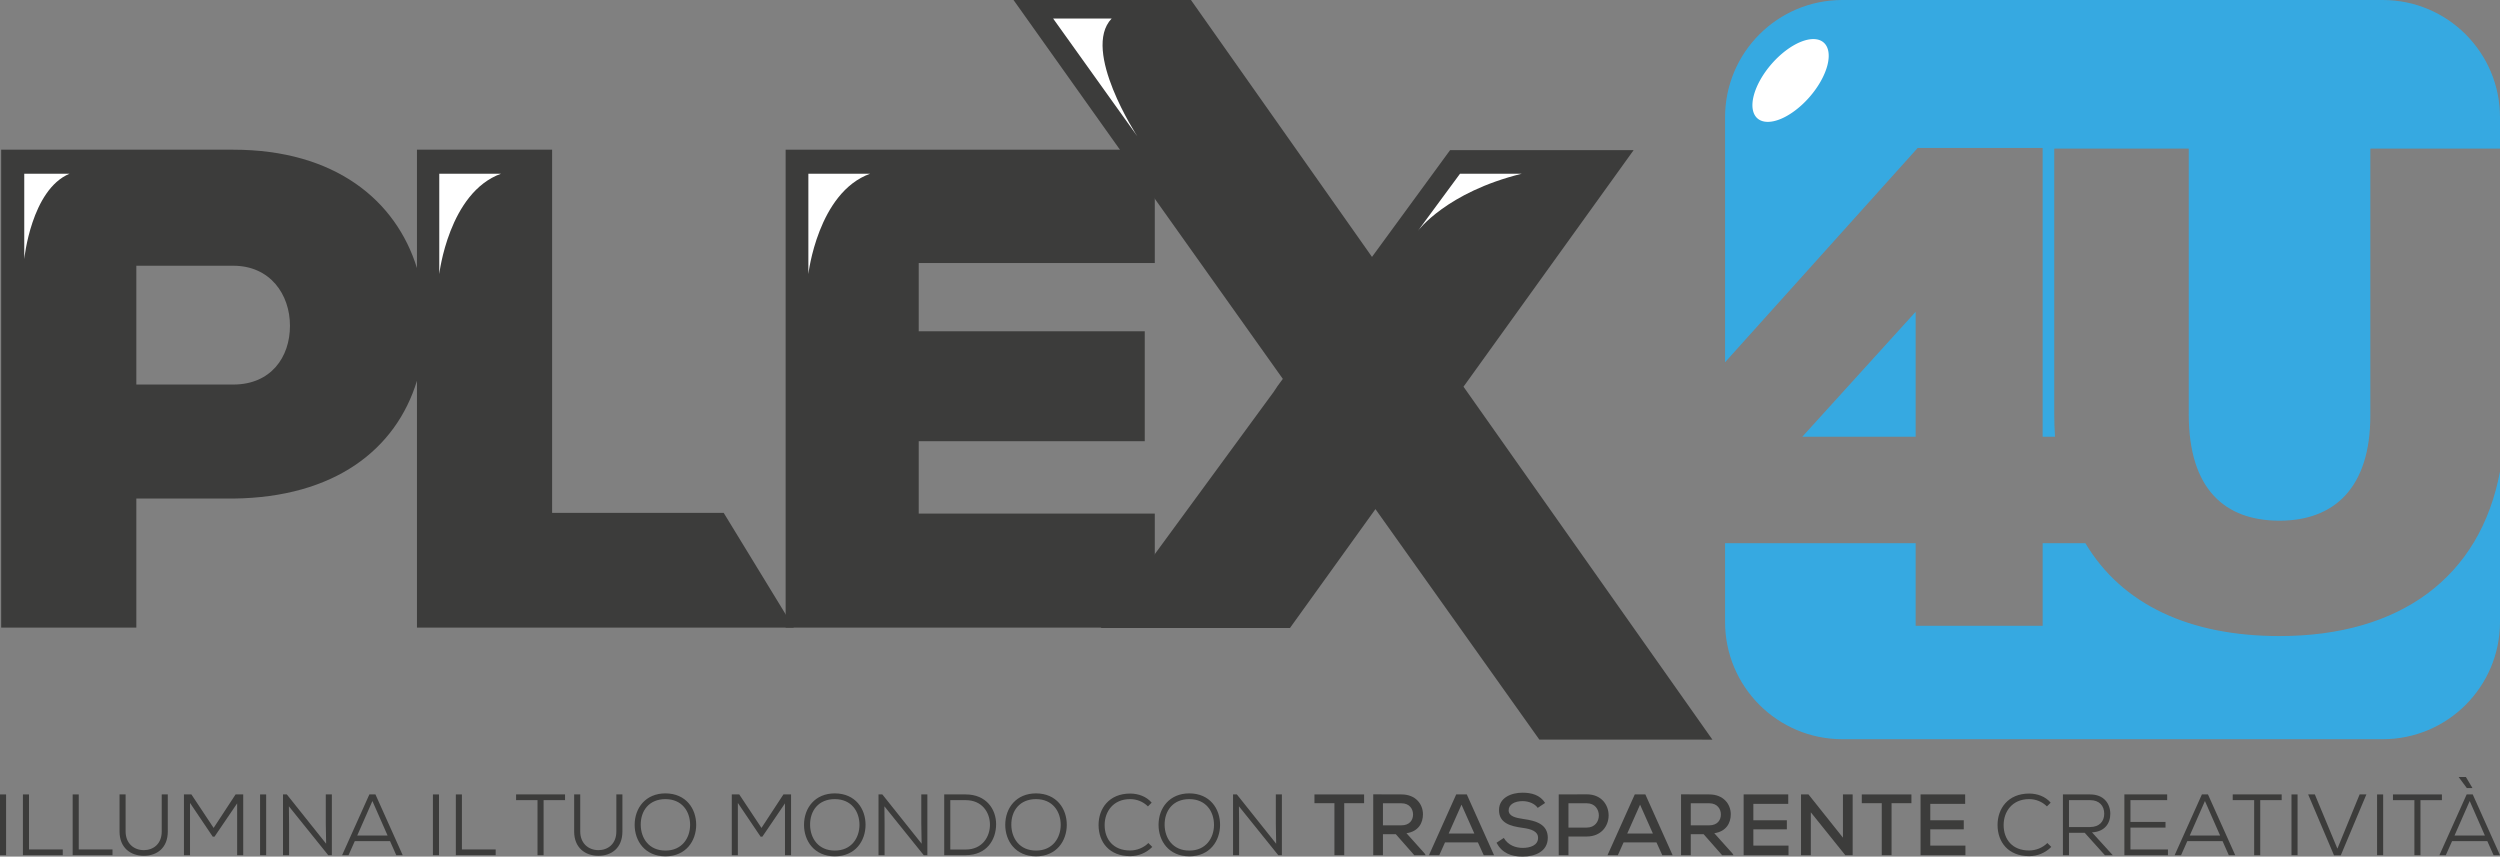 <?xml version="1.0" encoding="UTF-8" standalone="no"?>
<svg
   id="Livello_2"
   width="166.069mm"
   height="56.9mm"
   viewBox="0 0 470.747 161.291"
   version="1.1"
   sodipodi:docname="Risorsa 1.svg"
   inkscape:version="1.3.2 (091e20e, 2023-11-25)"
   xmlns:inkscape="http://www.inkscape.org/namespaces/inkscape"
   xmlns:sodipodi="http://sodipodi.sourceforge.net/DTD/sodipodi-0.dtd"
   xmlns="http://www.w3.org/2000/svg"
   xmlns:svg="http://www.w3.org/2000/svg">
  <rect x="0" y="0" width="470.747" height="161.291" fill="#808080" stroke="none"/>
  <sodipodi:namedview
     id="namedview51"
     pagecolor="#ffffff"
     bordercolor="#000000"
     borderopacity="0.25"
     inkscape:showpageshadow="2"
     inkscape:pageopacity="0.0"
     inkscape:pagecheckerboard="0"
     inkscape:deskcolor="#d1d1d1"
     inkscape:document-units="mm"
     inkscape:zoom="1.542275"
     inkscape:cx="310.90435"
     inkscape:cy="184.14355"
     inkscape:current-layer="Livello_2" />
  <defs
     id="defs1">
    <style
       id="style1">
      .cls-1 {
        fill: #3c3c3b;
      }

      .cls-2 {
        fill: #36a9e1;
      }

      .cls-3 {
        fill: #fff;
      }
    </style>
  </defs>
  <g
     id="g51">
    <path
       class="cls-1"
       d="m 0,161.029 v -11.439 h 1.144 v 11.439 z"
       id="path1" />
    <path
       class="cls-1"
       d="m 5.459,149.589 v 10.361 h 6.357 v 1.078 H 4.315 v -11.439 z"
       id="path2" />
    <path
       class="cls-1"
       d="m 14.826,149.589 v 10.361 h 6.357 v 1.078 h -7.501 v -11.439 z"
       id="path3" />
    <path
       class="cls-1"
       d="m 31.595,149.589 v 6.979 c 0,3.088 -2.026,4.575 -4.51,4.575 -2.484,0 -4.576,-1.487 -4.576,-4.575 v -6.979 h 1.144 v 6.979 c 0,2.173 1.487,3.513 3.432,3.513 1.732,0 3.367,-1.127 3.367,-3.513 v -6.979 z"
       id="path4" />
    <path
       class="cls-1"
       d="m 44.655,151.273 -4.266,6.275 h -0.327 l -4.282,-6.357 v 9.838 h -1.144 v -11.439 h 1.406 l 4.184,6.308 4.134,-6.308 h 1.438 v 11.439 h -1.144 z"
       id="path5" />
    <path
       class="cls-1"
       d="m 48.973,161.029 v -11.439 h 1.144 v 11.439 z"
       id="path6" />
    <path
       class="cls-1"
       d="m 61.41,158.872 -0.065,-3.791 v -5.491 h 1.144 v 11.439 h -0.686 l -7.403,-9.2 0.033,3.383 v 5.817 h -1.144 v -11.439 h 0.719 z"
       id="path7" />
    <path
       class="cls-1"
       d="m 73.441,158.381 h -6.635 l -1.176,2.647 H 64.42 l 5.131,-11.439 h 1.144 l 5.131,11.439 h -1.209 z m -6.178,-1.046 h 5.72 l -2.86,-6.504 z"
       id="path8" />
    <path
       class="cls-1"
       d="m 81.518,161.029 v -11.439 h 1.144 v 11.439 z"
       id="path9" />
    <path
       class="cls-1"
       d="m 86.977,149.589 v 10.361 h 6.357 v 1.078 H 85.833 v -11.439 z"
       id="path10" />
    <path
       class="cls-1"
       d="m 101.214,150.668 h -4.036 v -1.078 h 9.217 v 1.078 h -4.037 v 10.361 h -1.144 z"
       id="path11" />
    <path
       class="cls-1"
       d="m 117.199,149.589 v 6.979 c 0,3.088 -2.026,4.575 -4.51,4.575 -2.484,0 -4.576,-1.487 -4.576,-4.575 v -6.979 h 1.144 v 6.979 c 0,2.173 1.487,3.513 3.432,3.513 1.732,0 3.367,-1.127 3.367,-3.513 v -6.979 z"
       id="path12" />
    <path
       class="cls-1"
       d="m 131.093,155.341 c -0.017,2.991 -1.912,5.9 -5.785,5.9 -3.89,0 -5.802,-2.909 -5.802,-5.916 0,-3.22 2.092,-5.933 5.802,-5.933 3.873,0.017 5.801,2.893 5.785,5.948 z m -5.785,4.821 c 3.121,0 4.625,-2.369 4.641,-4.821 0,-2.565 -1.52,-4.854 -4.641,-4.869 -3.072,0 -4.69,2.173 -4.658,4.869 0.033,2.501 1.536,4.821 4.658,4.821 z"
       id="path13" />
    <path
       class="cls-1"
       d="m 147.814,151.273 -4.266,6.275 h -0.327 l -4.282,-6.357 v 9.838 h -1.144 v -11.439 h 1.406 l 4.184,6.308 4.134,-6.308 h 1.438 v 11.439 h -1.144 z"
       id="path14" />
    <path
       class="cls-1"
       d="m 162.983,155.341 c -0.017,2.991 -1.912,5.9 -5.785,5.9 -3.89,0 -5.802,-2.909 -5.802,-5.916 0,-3.22 2.092,-5.933 5.802,-5.933 3.873,0.017 5.801,2.893 5.785,5.948 z m -5.785,4.821 c 3.121,0 4.625,-2.369 4.641,-4.821 0,-2.565 -1.52,-4.854 -4.641,-4.869 -3.072,0 -4.69,2.173 -4.658,4.869 0.033,2.501 1.536,4.821 4.658,4.821 z"
       id="path15" />
    <path
       class="cls-1"
       d="m 173.543,158.872 -0.065,-3.791 v -5.491 h 1.144 v 11.439 h -0.686 l -7.403,-9.2 0.033,3.383 v 5.817 h -1.144 v -11.439 h 0.719 z"
       id="path16" />
    <path
       class="cls-1"
       d="m 181.832,149.589 c 3.873,0 5.736,2.778 5.736,5.605 0,2.893 -1.732,5.834 -5.736,5.834 h -4.037 v -11.439 z m -2.893,10.377 h 2.893 c 3.187,0 4.625,-2.483 4.576,-4.788 -0.049,-2.223 -1.487,-4.511 -4.576,-4.511 h -2.893 z"
       id="path17" />
    <path
       class="cls-1"
       d="m 200.874,155.341 c -0.017,2.991 -1.912,5.9 -5.785,5.9 -3.89,0 -5.802,-2.909 -5.802,-5.916 0,-3.22 2.092,-5.933 5.802,-5.933 3.873,0.017 5.801,2.893 5.785,5.948 z m -5.785,4.821 c 3.121,0 4.625,-2.369 4.641,-4.821 0,-2.565 -1.52,-4.854 -4.641,-4.869 -3.072,0 -4.69,2.173 -4.658,4.869 0.033,2.501 1.536,4.821 4.658,4.821 z"
       id="path18" />
    <path
       class="cls-1"
       d="m 216.974,159.476 c -1.16,1.16 -2.631,1.732 -4.167,1.732 -3.955,0 -5.932,-2.647 -5.948,-5.834 -0.017,-3.121 1.978,-5.948 5.948,-5.948 1.52,0 3.056,0.539 4.053,1.716 l -0.703,0.702 c -0.932,-0.915 -2.125,-1.372 -3.351,-1.372 -3.187,0 -4.804,2.353 -4.804,4.886 0,2.681 1.618,4.788 4.804,4.788 1.226,0 2.517,-0.49 3.432,-1.405 z"
       id="path19" />
    <path
       class="cls-1"
       d="m 229.74,155.341 c -0.017,2.991 -1.912,5.9 -5.785,5.9 -3.89,0 -5.802,-2.909 -5.802,-5.916 0,-3.22 2.092,-5.933 5.802,-5.933 3.873,0.017 5.801,2.893 5.785,5.948 z m -5.785,4.821 c 3.121,0 4.625,-2.369 4.641,-4.821 0,-2.565 -1.52,-4.854 -4.641,-4.869 -3.072,0 -4.69,2.173 -4.658,4.869 0.033,2.501 1.536,4.821 4.658,4.821 z"
       id="path20" />
    <path
       class="cls-1"
       d="m 240.3,158.872 -0.065,-3.791 v -5.491 h 1.144 v 11.439 h -0.686 l -7.403,-9.2 0.033,3.383 v 5.817 h -1.144 v -11.439 h 0.719 z"
       id="path21" />
    <path
       class="cls-1"
       d="m 251.27,151.24 h -3.759 v -1.65 h 9.348 v 1.65 h -3.742 v 9.789 h -1.847 z"
       id="path22" />
    <path
       class="cls-1"
       d="m 268.447,161.029 h -2.141 l -3.481,-3.955 h -2.418 v 3.955 h -1.831 v -11.456 c 1.781,0 3.546,0.017 5.328,0.017 2.647,0 4.037,1.813 4.037,3.742 0,1.635 -0.85,3.236 -3.105,3.562 l 3.416,3.808 z m -8.04,-9.772 v 4.15 h 3.481 c 1.52,0 2.189,-0.964 2.189,-2.042 0,-1.03 -0.67,-2.108 -2.173,-2.108 z"
       id="path23" />
    <path
       class="cls-1"
       d="m 278.288,158.627 h -6.194 l -1.079,2.402 h -1.945 l 5.131,-11.439 h 1.994 l 5.131,11.439 h -1.945 z m -3.089,-7.108 -2.418,5.441 h 4.837 z"
       id="path24" />
    <path
       class="cls-1"
       d="m 289.551,152.123 c -0.539,-0.784 -1.634,-1.259 -2.827,-1.275 -1.536,0 -2.647,0.638 -2.647,1.732 0,1.111 1.275,1.422 2.778,1.635 2.353,0.326 4.592,0.98 4.592,3.546 -0.017,2.565 -2.354,3.53 -4.739,3.53 -2.19,0 -3.873,-0.67 -4.919,-2.599 l 1.373,-0.915 c 0.817,1.389 2.239,1.879 3.562,1.879 1.373,0 2.893,-0.457 2.893,-1.896 0,-1.242 -1.324,-1.667 -2.925,-1.879 -2.271,-0.311 -4.429,-0.883 -4.429,-3.334 -0.016,-2.37 2.354,-3.285 4.413,-3.285 1.65,0 3.301,0.393 4.265,1.929 z"
       id="path25" />
    <path
       class="cls-1"
       d="m 295.338,157.515 v 3.514 h -1.831 v -11.439 c 1.749,0 3.546,-0.017 5.295,-0.017 5.458,0 5.475,7.91 0,7.942 z m 0,-1.684 h 3.464 c 3.023,0 3.007,-4.575 0,-4.575 h -3.464 z"
       id="path26" />
    <path
       class="cls-1"
       d="m 311.912,158.627 h -6.194 l -1.079,2.402 h -1.945 l 5.131,-11.439 h 1.994 l 5.131,11.439 h -1.945 z m -3.089,-7.108 -2.418,5.441 h 4.837 z"
       id="path27" />
    <path
       class="cls-1"
       d="m 326.41,161.029 h -2.141 l -3.481,-3.955 h -2.418 v 3.955 h -1.831 v -11.456 c 1.781,0 3.546,0.017 5.328,0.017 2.647,0 4.037,1.813 4.037,3.742 0,1.635 -0.85,3.236 -3.105,3.562 l 3.416,3.808 z m -8.04,-9.772 v 4.15 h 3.481 c 1.52,0 2.189,-0.964 2.189,-2.042 0,-1.03 -0.67,-2.108 -2.173,-2.108 z"
       id="path28" />
    <path
       class="cls-1"
       d="m 336.774,161.029 h -8.449 v -11.439 h 8.4 v 1.781 h -6.569 v 3.089 h 6.308 v 1.699 h -6.308 v 3.072 h 6.619 z"
       id="path29" />
    <path
       class="cls-1"
       d="m 347.023,157.728 v -8.139 h 1.83 v 11.439 h -1.389 l -6.488,-8.073 v 8.073 h -1.847 v -11.439 h 1.406 z"
       id="path30" />
    <path
       class="cls-1"
       d="m 354.331,151.24 h -3.759 v -1.65 h 9.348 v 1.65 h -3.742 v 9.789 h -1.847 z"
       id="path31" />
    <path
       class="cls-1"
       d="m 370.087,161.029 h -8.449 v -11.439 h 8.4 v 1.781 h -6.569 v 3.089 h 6.308 v 1.699 h -6.308 v 3.072 h 6.619 z"
       id="path32" />
    <path
       class="cls-1"
       d="m 386.253,159.476 c -1.16,1.16 -2.631,1.732 -4.167,1.732 -3.955,0 -5.932,-2.647 -5.948,-5.834 -0.017,-3.121 1.978,-5.948 5.948,-5.948 1.52,0 3.056,0.539 4.053,1.716 l -0.703,0.702 c -0.932,-0.915 -2.125,-1.372 -3.351,-1.372 -3.187,0 -4.804,2.353 -4.804,4.886 0,2.681 1.618,4.788 4.804,4.788 1.226,0 2.517,-0.49 3.432,-1.405 z"
       id="path33" />
    <path
       class="cls-1"
       d="m 397.826,161.029 h -1.487 l -3.792,-4.216 h -2.958 v 4.216 h -1.144 v -11.439 h 5.132 c 2.549,0 3.775,1.699 3.791,3.628 0.017,1.781 -1.029,3.399 -3.448,3.514 z m -8.237,-10.361 v 5.066 h 3.922 c 1.83,0 2.713,-1.078 2.713,-2.517 0,-1.438 -0.883,-2.55 -2.647,-2.55 z"
       id="path34" />
    <path
       class="cls-1"
       d="m 408.222,161.029 h -8.204 v -11.439 h 8.057 v 1.078 h -6.913 v 4.103 h 6.603 v 1.062 h -6.603 v 4.119 h 7.06 z"
       id="path35" />
    <path
       class="cls-1"
       d="m 418.504,158.381 h -6.635 l -1.176,2.647 h -1.209 l 5.131,-11.439 h 1.144 l 5.131,11.439 h -1.209 z m -6.178,-1.046 h 5.72 l -2.86,-6.504 z"
       id="path36" />
    <path
       class="cls-1"
       d="m 424.455,150.668 h -4.036 v -1.078 h 9.217 v 1.078 h -4.037 v 10.361 h -1.144 z"
       id="path37" />
    <path
       class="cls-1"
       d="m 431.484,161.029 v -11.439 h 1.144 v 11.439 z"
       id="path38" />
    <path
       class="cls-1"
       d="m 440.768,161.061 h -1.275 l -4.87,-11.472 h 1.258 l 4.249,10.214 4.184,-10.214 h 1.274 z"
       id="path39" />
    <path
       class="cls-1"
       d="m 447.602,161.029 v -11.439 h 1.144 v 11.439 z"
       id="path40" />
    <path
       class="cls-1"
       d="m 454.629,150.668 h -4.037 v -1.078 h 9.217 v 1.078 h -4.037 v 10.361 h -1.144 z"
       id="path41" />
    <path
       class="cls-1"
       d="m 468.359,158.381 h -6.635 l -1.176,2.647 h -1.209 l 5.131,-11.439 h 1.144 l 5.131,11.439 h -1.209 z m -6.178,-1.046 h 5.72 l -2.86,-6.504 z m 0.801,-11.031 h 1.34 l 1.209,2.026 v 0.065 h -1.03 l -1.52,-2.059 z"
       id="path42" />
  </g>
  <g
     id="g53">
    <polygon
       class="cls-2"
       points="360.716,58.706 339.376,82.231 360.716,82.231 "
       id="polygon42" />
    <path
       class="cls-2"
       d="m 361.102,27.853 h 23.526 v 54.378 h 2.328 c -0.089,-1.38 -0.144,-2.788 -0.144,-4.242 V 27.981 h 25.325 v 50.008 c 0,14.142 6.813,20.055 17.098,20.055 10.284,0 17.098,-6.171 17.098,-19.798 V 27.981 h 24.414 v -5.896 C 470.747,9.888 460.86,0 448.663,0 H 346.913 c -12.197,0 -22.085,9.888 -22.085,22.085 v 46.125 z"
       id="path43" />
    <path
       class="cls-2"
       d="m 429.235,119.769 c -16.969,0 -29.664,-5.926 -36.561,-17.483 h -8.047 v 15.556 h -23.912 v -15.556 h -35.887 v 14.821 c 0,12.197 9.888,22.085 22.085,22.085 h 101.749 c 12.197,0 22.085,-9.888 22.085,-22.085 V 88.778 c -3.737,19.976 -18.87,30.991 -41.512,30.991 z"
       id="path44" />
    <path
       id="ellipse46"
       class="cls-3"
       transform="rotate(-48.903)"
       style="fill:#ffffff"
       d="m 219.689,264.045 a 9.48,4.74 0 0 1 -9.48,4.74 9.48,4.74 0 0 1 -9.48,-4.74 9.48,4.74 0 0 1 9.48,-4.74 9.48,4.74 0 0 1 9.48,4.74 z" />
  </g>
  <g
     id="g52">
    <path
       class="cls-1"
       d="M 103.962,28.188 H 78.512 V 50.478 C 74.582,37.738 63.102,28.188 43.932,28.188 H 0.222 V 118.178 H 25.672 V 93.878 h 18.26 c 19.09,-0.21 30.63,-9.25 34.58,-22.17 V 118.178 H 149.466 L 136.275,96.578 H 103.962 Z M 43.932,72.408 H 25.672 V 50.038 h 18.26 c 6.94,0 10.67,5.4 10.67,11.31 0,5.92 -3.6,11.06 -10.67,11.06 z"
       id="path45" />
    <path
       class="cls-1"
       d="M 217.445,49.528 V 28.188 h -69.51 v 89.99 h 69.51 V 96.708 H 172.995 V 83.078 h 42.56 V 62.378 h -42.56 V 49.528 Z"
       id="path46" />
    <polygon
       class="cls-1"
       points="242.895,118.254 207.255,118.254 239.815,73.814 240.465,72.844 240.525,72.744 240.625,72.604 241.555,71.344 190.845,0 224.255,0 258.345,48.374 273.055,28.264 307.615,28.264 276.325,71.774 275.575,72.814 322.445,139.274 313.135,139.264 289.855,139.264 258.995,95.864 "
       id="polygon46" />
    <path
       class="cls-3"
       d="m 198.3,3.486 15.851,22.169 c 0,0 -10.586,-16.184 -4.822,-22.169 z"
       id="path47" />
    <path
       class="cls-3"
       d="m 163.854,32.708 h -11.639 v 18.899 c 0,0 1.774,-15.352 11.639,-18.899 z"
       id="path48" />
    <path
       class="cls-3"
       d="M 286.562,32.708 H 274.923 L 266.998,43.46 c 0,0 5.346,-7.253 19.564,-10.752 z"
       id="path49" />
    <path
       class="cls-3"
       d="M 94.353,32.708 H 82.714 v 18.899 c 0,0 1.774,-15.352 11.639,-18.899 z"
       id="path50" />
    <path
       class="cls-3"
       d="M 13.103,32.708 H 4.567 v 16.073 c 0,0 1.301,-13.056 8.535,-16.073 z"
       id="path51" />
  </g>
</svg>
